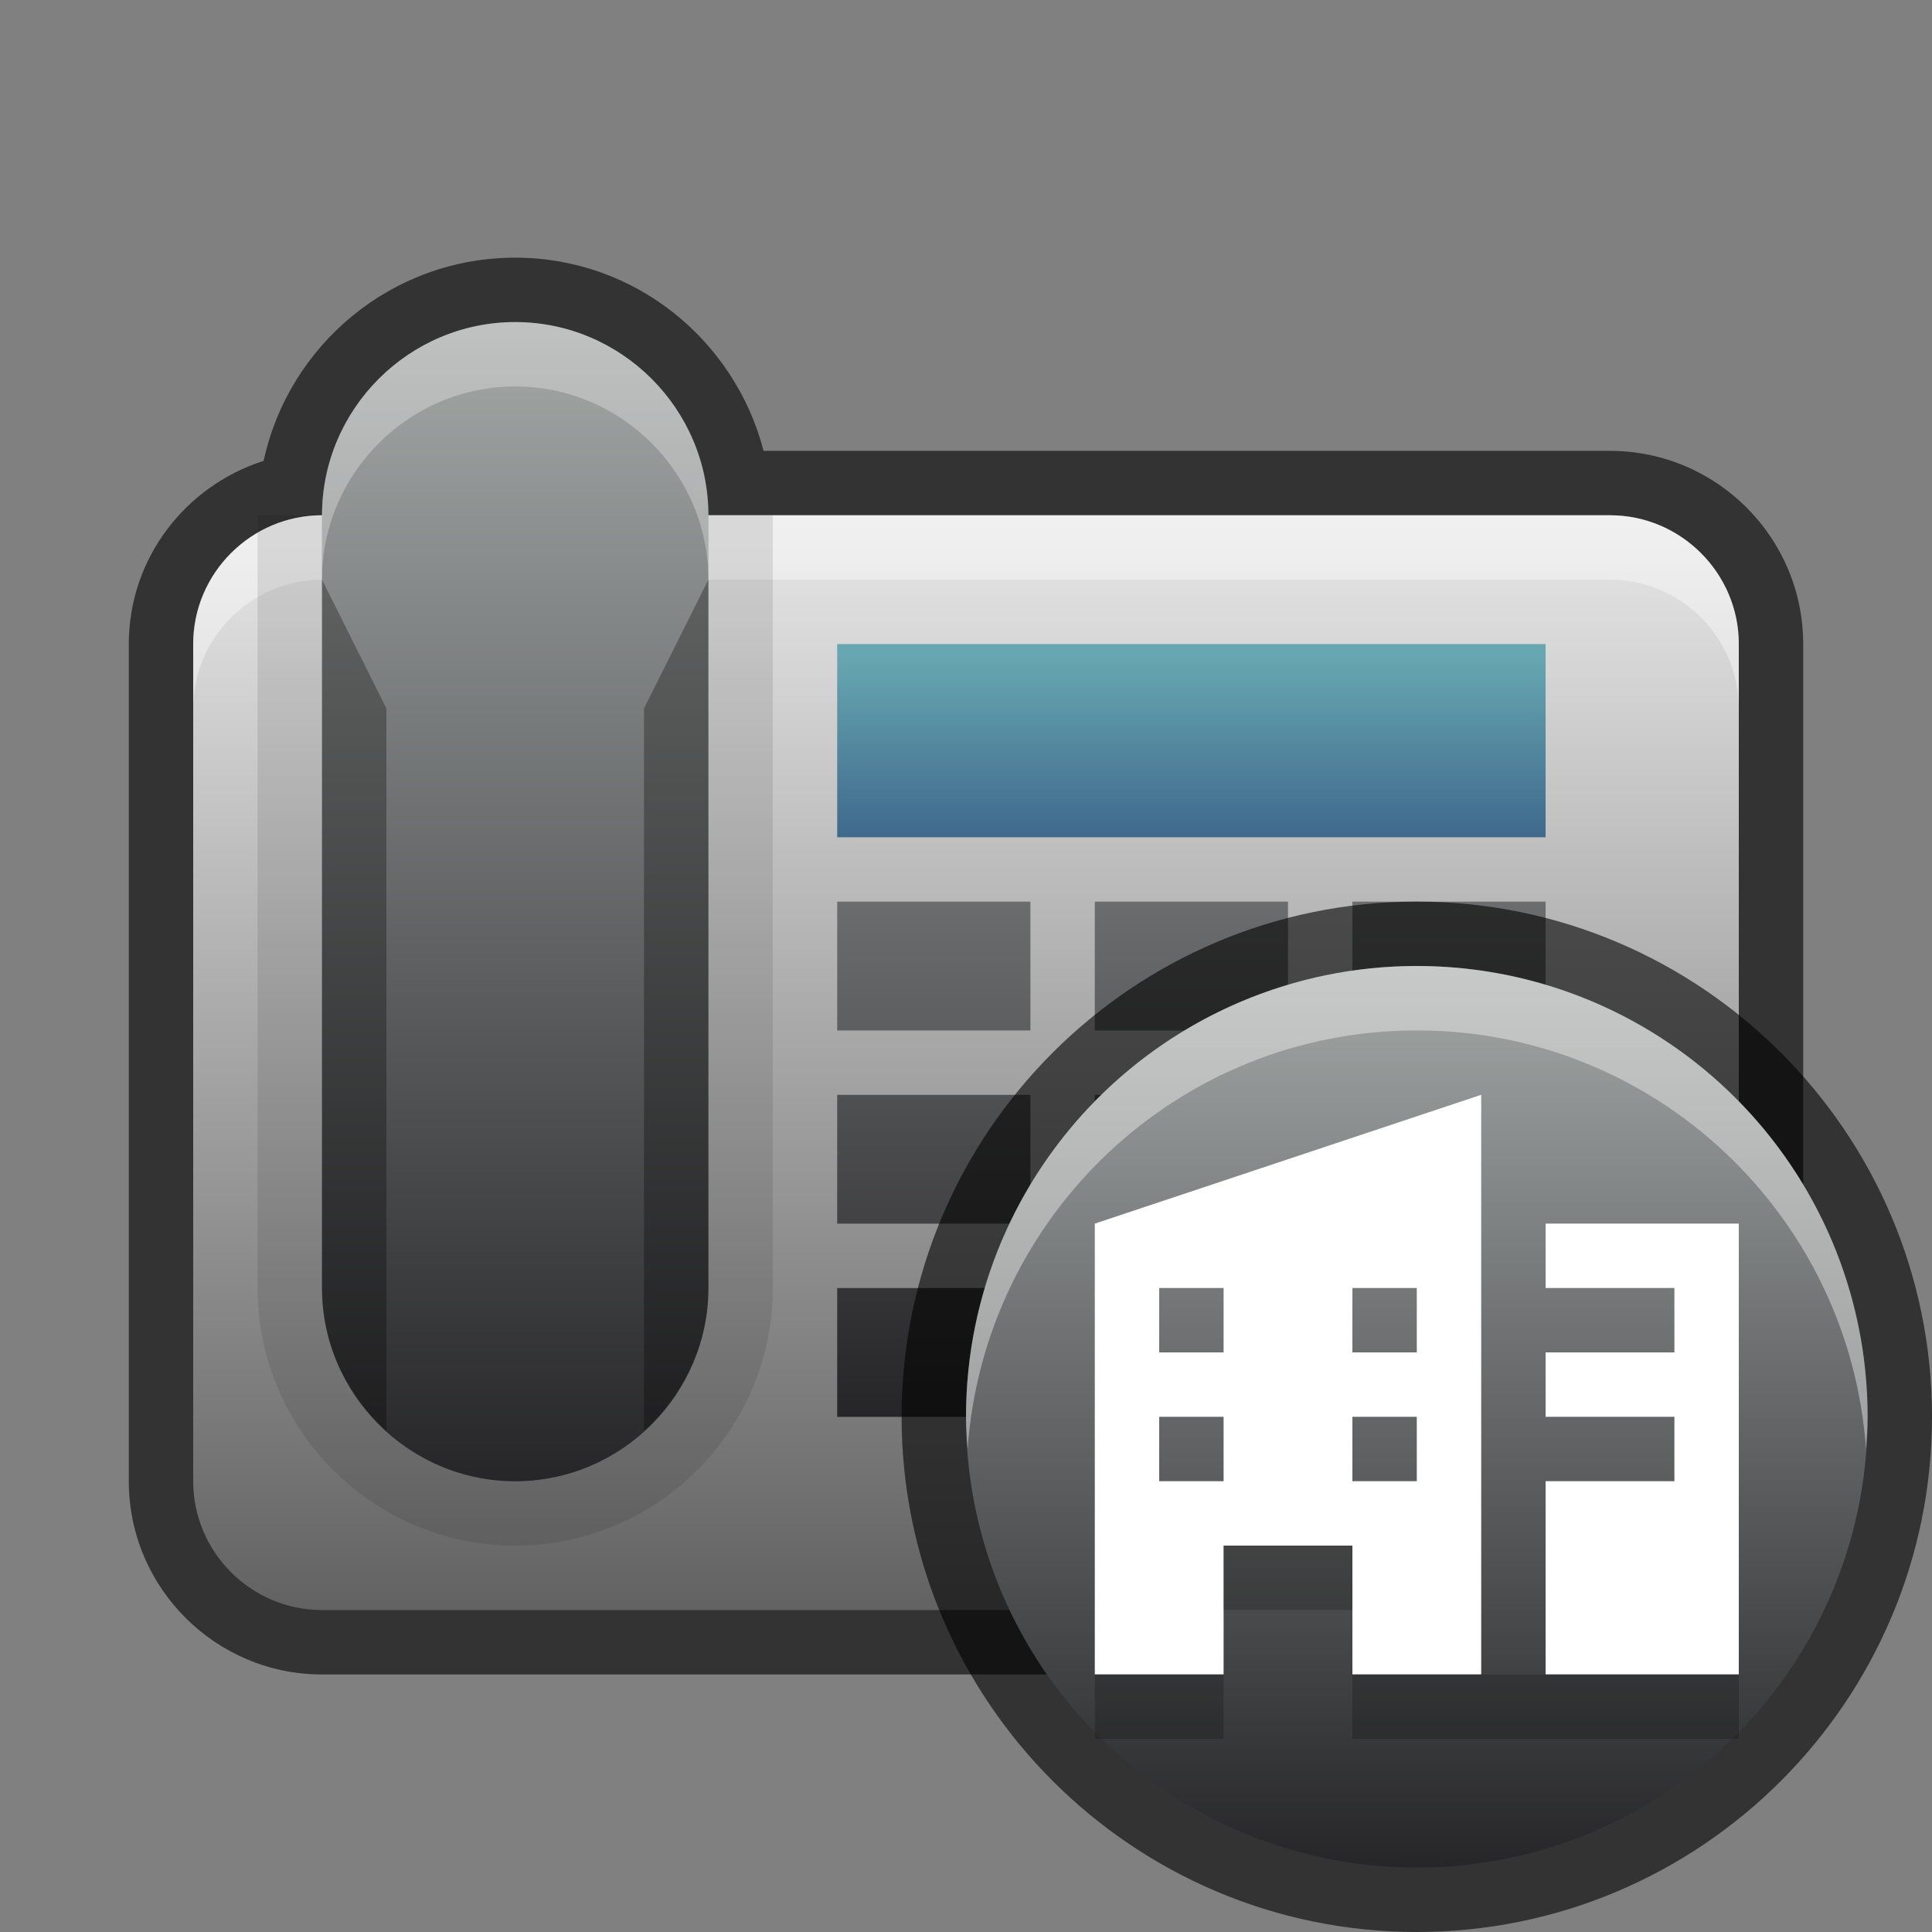 <?xml version="1.0" encoding="UTF-8"?>
<!DOCTYPE svg PUBLIC "-//W3C//DTD SVG 1.1 Tiny//EN" "http://www.w3.org/Graphics/SVG/1.1/DTD/svg11-tiny.dtd">
<svg baseProfile="tiny" height="30" viewBox="0 0 30 30" width="30" xmlns="http://www.w3.org/2000/svg" xmlns:xlink="http://www.w3.org/1999/xlink">
<rect x="0" y="0" width="30" height="30" fill="#808080" stroke="none"/>
<g>
<rect fill="none" height="30" width="30"/>
<g>
<path d="M25,7.001H11.857c-0.447-1.721-1.999-3-3.857-3   c-1.915,0-3.518,1.354-3.906,3.155C2.884,7.543,2,8.665,2,10.001v13c0,1.653,1.346,3,3,3h20c1.654,0,3-1.347,3-3v-13   C28,8.347,26.654,7.001,25,7.001z" fill-opacity="0.6" stroke-opacity="0.6"/>
<linearGradient gradientTransform="matrix(1 0 0 -1 -282.481 -375.019)" gradientUnits="userSpaceOnUse" id="SVGID_1_" x1="297.479" x2="297.479" y1="-383.185" y2="-400.03">
<stop offset="0" style="stop-color:#E6E6E6"/>
<stop offset="1" style="stop-color:#626262"/>
</linearGradient>
<path d="M27,23.001c0,1.101-0.9,2-2,2H5c-1.1,0-2-0.899-2-2v-13c0-1.1,0.9-2,2-2h20c1.1,0,2,0.9,2,2V23.001z   " fill="url(#SVGID_1_)"/>
<path d="M25,8.001H5c-1.1,0-2,0.9-2,2v1c0-1.1,0.9-2,2-2h20   c1.1,0,2,0.9,2,2v-1C27,8.901,26.1,8.001,25,8.001z" fill="#FFFFFF" fill-opacity="0.4" stroke-opacity="0.4"/>
<path d="M8,24.001c2.205,0,4-1.794,4-4v-12H4v12C4,22.207,5.795,24.001,8,24.001z" fill-opacity="0.1" stroke-opacity="0.1"/>
<linearGradient gradientTransform="matrix(1 0 0 -1 -282.481 -375.019)" gradientUnits="userSpaceOnUse" id="SVGID_2_" x1="290.479" x2="290.479" y1="-380.194" y2="-398.029">
<stop offset="0" style="stop-color:#A2A6A5"/>
<stop offset="1" style="stop-color:#262628"/>
</linearGradient>
<path d="M11,20.001c0,1.649-1.35,3-3,3l0,0c-1.65,0-3-1.351-3-3v-12c0-1.65,1.35-3,3-3l0,0   c1.65,0,3,1.35,3,3V20.001z" fill="url(#SVGID_2_)"/>
<path d="M8,5.001c-1.65,0-3,1.35-3,3v1c0-1.65,1.35-3,3-3s3,1.35,3,3v-1   C11,6.351,9.65,5.001,8,5.001z" fill="#FFFFFF" fill-opacity="0.3" stroke-opacity="0.3"/>
<path d="M10,11.001v11.217c0.609-0.55,1-1.337,1-2.217v-11L10,11.001z" fill-opacity="0.3" stroke-opacity="0.3"/>
<path d="M6,22.218V11.001l-1-2v11C5,20.881,5.391,21.668,6,22.218z" fill-opacity="0.3" stroke-opacity="0.3"/>
<linearGradient gradientTransform="matrix(1 0 0 -1 -282.481 -375.019)" gradientUnits="userSpaceOnUse" id="SVGID_3_" x1="296.979" x2="296.979" y1="-389.021" y2="-399">
<stop offset="0" style="stop-color:#6B6C6D"/>
<stop offset="1" style="stop-color:#262628"/>
</linearGradient>
<rect fill="url(#SVGID_3_)" height="2" width="3" x="13" y="14.001"/>
<linearGradient gradientTransform="matrix(1 0 0 -1 -282.481 -375.019)" gradientUnits="userSpaceOnUse" id="SVGID_4_" x1="300.979" x2="300.979" y1="-389.021" y2="-399">
<stop offset="0" style="stop-color:#6B6C6D"/>
<stop offset="1" style="stop-color:#262628"/>
</linearGradient>
<rect fill="url(#SVGID_4_)" height="2" width="3" x="17" y="14.001"/>
<linearGradient gradientTransform="matrix(1 0 0 -1 -282.481 -375.019)" gradientUnits="userSpaceOnUse" id="SVGID_5_" x1="304.979" x2="304.979" y1="-389.021" y2="-399">
<stop offset="0" style="stop-color:#6B6C6D"/>
<stop offset="1" style="stop-color:#262628"/>
</linearGradient>
<rect fill="url(#SVGID_5_)" height="2" width="3" x="21" y="14.001"/>
<linearGradient gradientTransform="matrix(1 0 0 -1 -282.481 -375.019)" gradientUnits="userSpaceOnUse" id="SVGID_6_" x1="296.979" x2="296.979" y1="-388.021" y2="-398">
<stop offset="0" style="stop-color:#6B6C6D"/>
<stop offset="1" style="stop-color:#262628"/>
</linearGradient>
<rect fill="url(#SVGID_6_)" height="2" width="3" x="13" y="17.001"/>
<linearGradient gradientTransform="matrix(1 0 0 -1 -282.481 -375.019)" gradientUnits="userSpaceOnUse" id="SVGID_7_" x1="300.979" x2="300.979" y1="-388.021" y2="-398">
<stop offset="0" style="stop-color:#6B6C6D"/>
<stop offset="1" style="stop-color:#262628"/>
</linearGradient>
<rect fill="url(#SVGID_7_)" height="2" width="3" x="17" y="17.001"/>
<linearGradient gradientTransform="matrix(1 0 0 -1 -282.481 -375.019)" gradientUnits="userSpaceOnUse" id="SVGID_8_" x1="304.979" x2="304.979" y1="-388.021" y2="-398">
<stop offset="0" style="stop-color:#6B6C6D"/>
<stop offset="1" style="stop-color:#262628"/>
</linearGradient>
<rect fill="url(#SVGID_8_)" height="2" width="3" x="21" y="17.001"/>
<linearGradient gradientTransform="matrix(1 0 0 -1 -282.481 -375.019)" gradientUnits="userSpaceOnUse" id="SVGID_9_" x1="296.979" x2="296.979" y1="-387.021" y2="-397">
<stop offset="0" style="stop-color:#6B6C6D"/>
<stop offset="1" style="stop-color:#262628"/>
</linearGradient>
<rect fill="url(#SVGID_9_)" height="2" width="3" x="13" y="20.001"/>
<linearGradient gradientTransform="matrix(1 0 0 -1 -282.481 -375.019)" gradientUnits="userSpaceOnUse" id="SVGID_10_" x1="300.979" x2="300.979" y1="-387.021" y2="-397">
<stop offset="0" style="stop-color:#6B6C6D"/>
<stop offset="1" style="stop-color:#262628"/>
</linearGradient>
<rect fill="url(#SVGID_10_)" height="2" width="3" x="17" y="20.001"/>
<linearGradient gradientTransform="matrix(1 0 0 -1 -282.481 -375.019)" gradientUnits="userSpaceOnUse" id="SVGID_11_" x1="304.979" x2="304.979" y1="-387.021" y2="-397">
<stop offset="0" style="stop-color:#6B6C6D"/>
<stop offset="1" style="stop-color:#262628"/>
</linearGradient>
<rect fill="url(#SVGID_11_)" height="2" width="3" x="21" y="20.001"/>
<linearGradient gradientTransform="matrix(1 0 0 -1 -282.481 -375.019)" gradientUnits="userSpaceOnUse" id="SVGID_12_" x1="300.979" x2="300.979" y1="-385.209" y2="-388.085">
<stop offset="0" style="stop-color:#67A7B1"/>
<stop offset="1" style="stop-color:#3E678C"/>
</linearGradient>
<rect fill="url(#SVGID_12_)" height="3" width="11" x="13" y="10.001"/>
<path d="M22,30c-4.411,0-8-3.589-8-8s3.589-8,8-8s8,3.589,8,8S26.411,30,22,30L22,30z" fill-opacity="0.6" stroke-opacity="0.6"/>
<linearGradient gradientTransform="matrix(1 0 0 -1 -282.481 -375.019)" gradientUnits="userSpaceOnUse" id="SVGID_13_" x1="304.479" x2="304.479" y1="-390.019" y2="-404.019">
<stop offset="0" style="stop-color:#A2A6A5"/>
<stop offset="1" style="stop-color:#262628"/>
</linearGradient>
<circle cx="22" cy="22" fill="url(#SVGID_13_)" r="7"/>
<path d="M22,16c3.697,0,6.717,2.869,6.975,6.5   C28.986,22.334,29,22.169,29,22c0-3.865-3.134-7-7-7s-7,3.135-7,7c0,0.169,0.014,0.334,0.025,0.5C15.283,18.869,18.303,16,22,16z" fill="#FFFFFF" fill-opacity="0.4" stroke-opacity="0.4"/>
<polygon fill="#FFFFFF" points="24,19 24,20 26,20 26,21 24,21 24,22 26,22 26,23 24,23 24,26 27,26 27,19  "/>
<path d="M17,19v7h2v-2h2v2h2v-9L17,19z M19,23h-1v-1h1V23z M19,21h-1v-1h1V21z M22,23h-1v-1h1V23z M22,21h-1v-1h1   V21z" fill="#FFFFFF"/>
<rect fill-opacity="0.2" height="1" stroke-opacity="0.2" width="2" x="17" y="26"/>
<rect fill-opacity="0.2" height="1" stroke-opacity="0.2" width="6" x="21" y="26"/>
<rect fill-opacity="0.2" height="1" stroke-opacity="0.2" width="2" x="19" y="24"/>
</g>
</g>
</svg>
